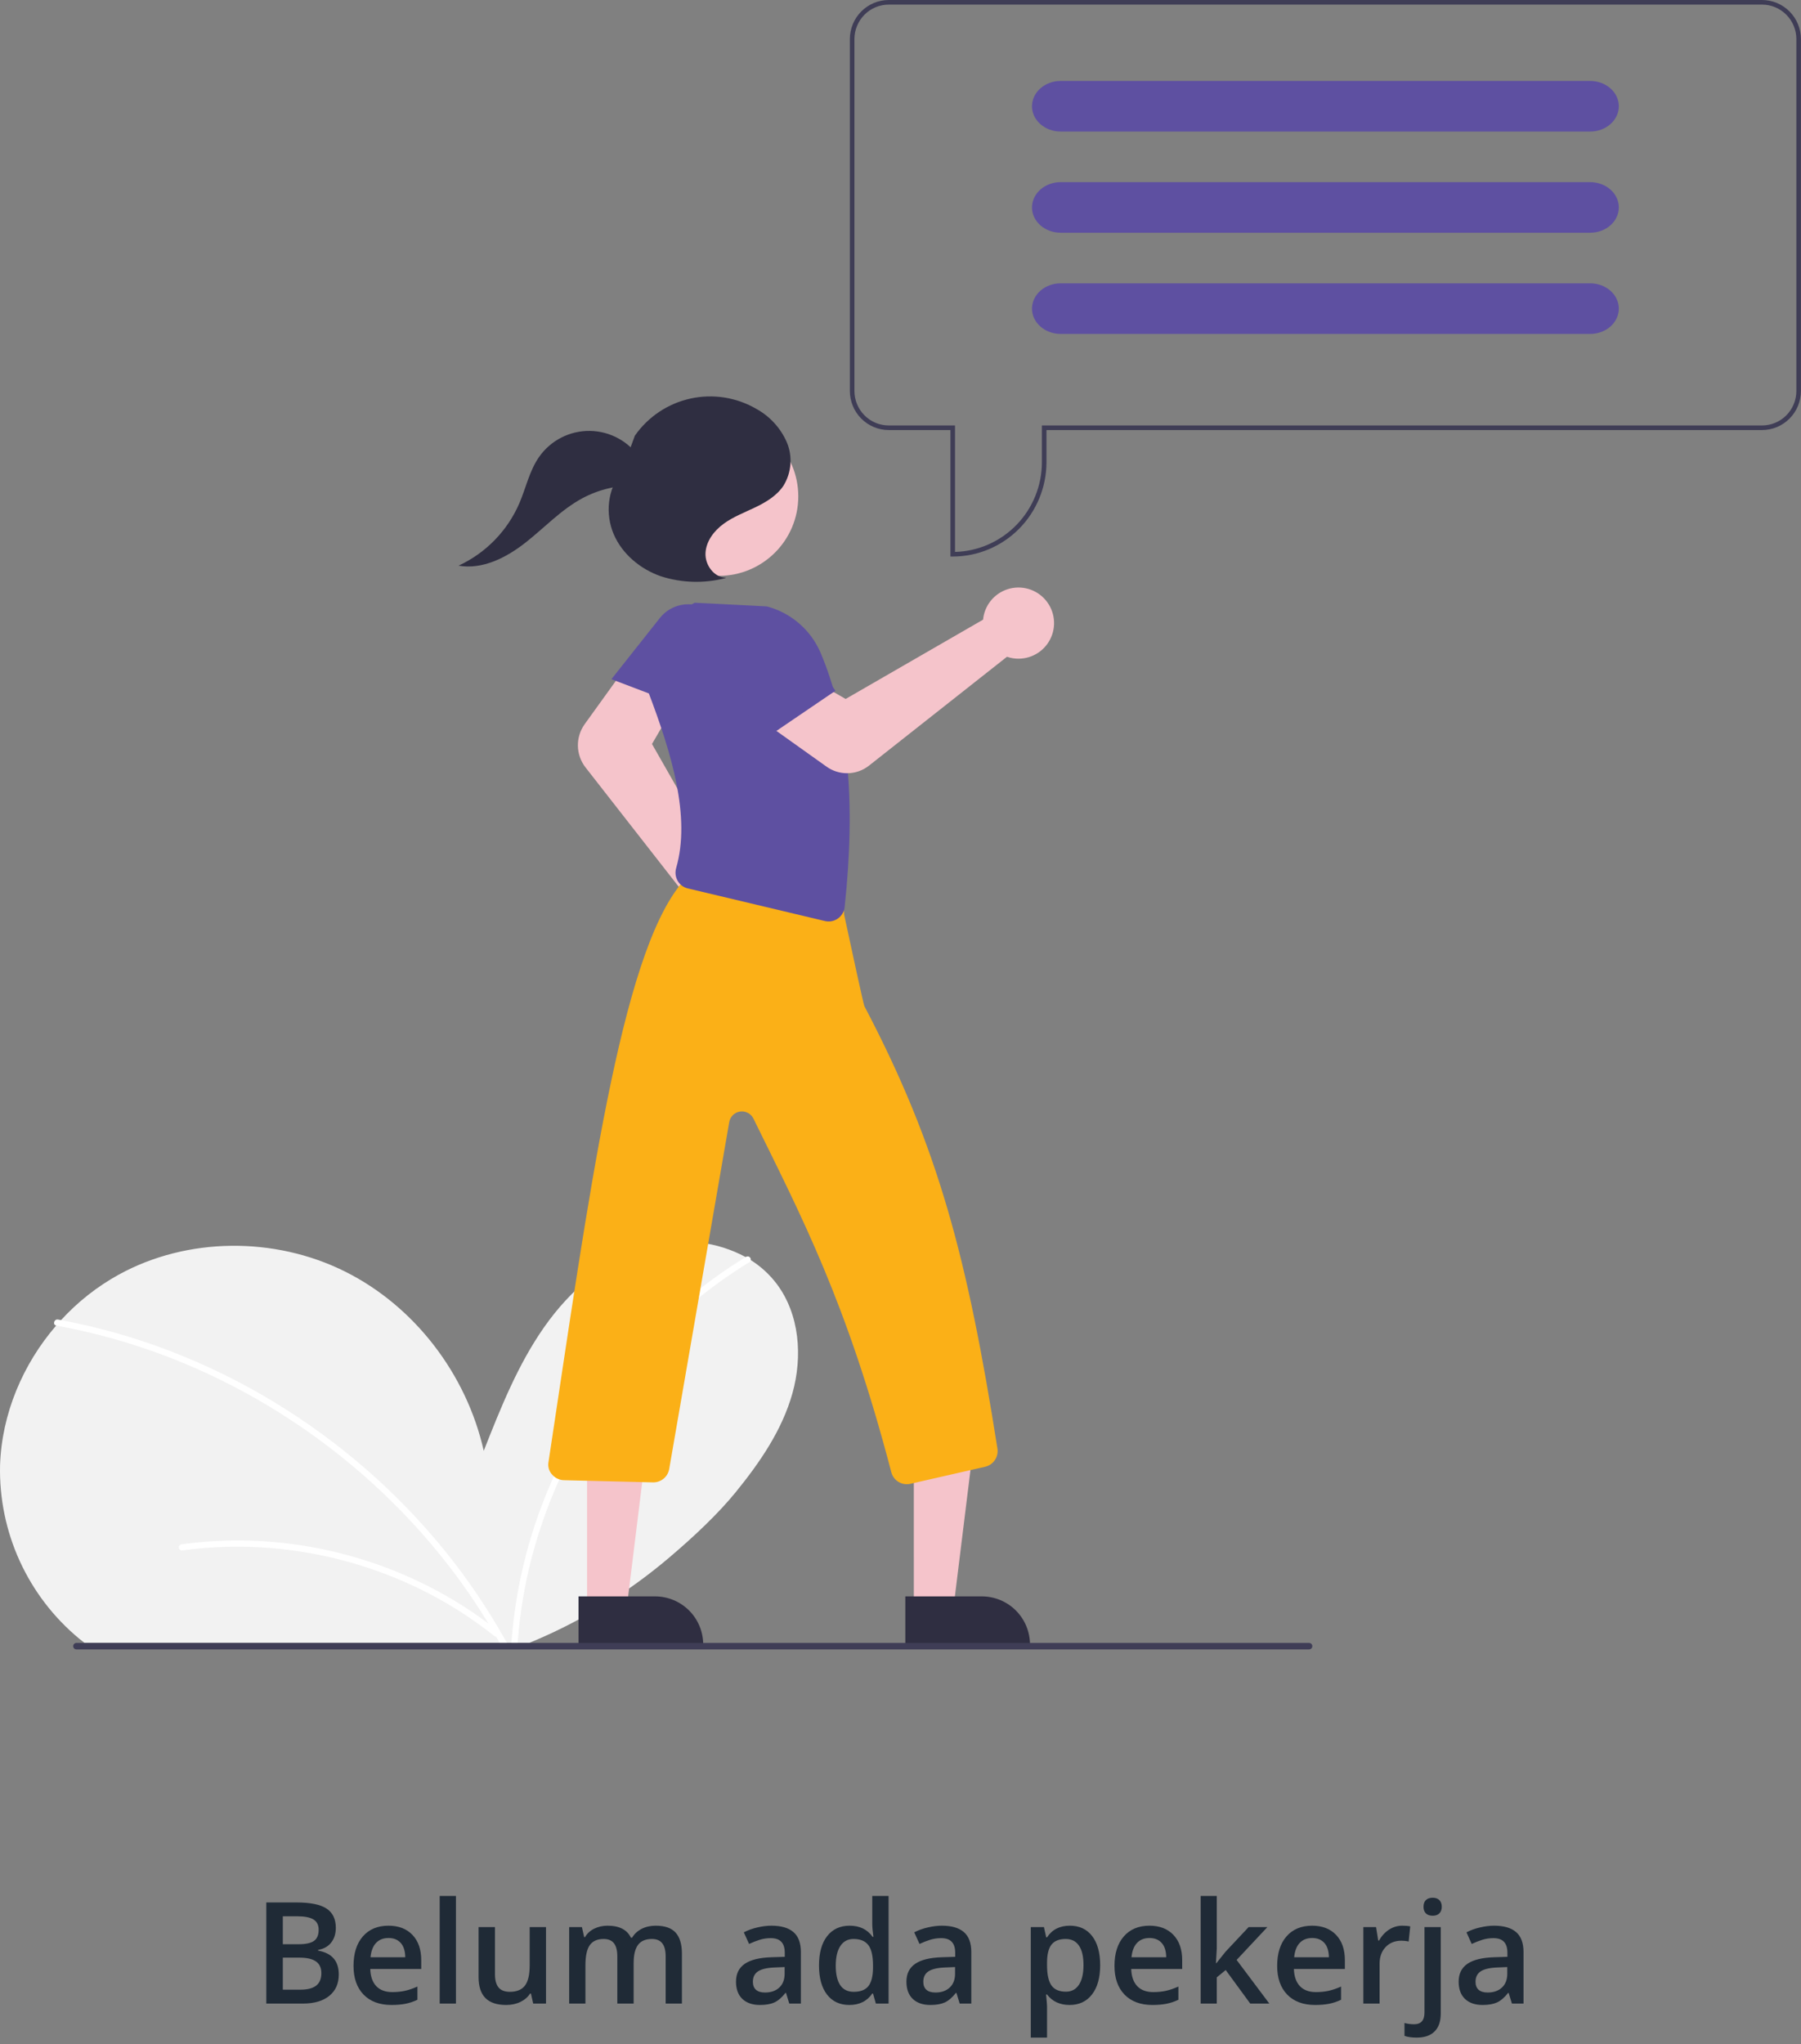 <svg width="178" height="202" viewBox="0 0 178 202" fill="none" xmlns="http://www.w3.org/2000/svg">
<rect x="0" y="0" width="178" height="202" fill="#808080" stroke="none"/>
<path d="M26.319 188.006H29.286C30.662 188.006 31.656 188.206 32.267 188.607C32.882 189.008 33.19 189.642 33.19 190.508C33.19 191.091 33.039 191.576 32.738 191.964C32.438 192.351 32.005 192.595 31.439 192.695V192.764C32.141 192.896 32.656 193.158 32.984 193.55C33.317 193.937 33.483 194.464 33.483 195.129C33.483 196.027 33.169 196.731 32.54 197.241C31.916 197.747 31.045 198 29.929 198H26.319V188.006ZM27.953 192.135H29.525C30.209 192.135 30.708 192.028 31.023 191.813C31.337 191.595 31.494 191.226 31.494 190.706C31.494 190.237 31.323 189.897 30.981 189.688C30.644 189.478 30.106 189.373 29.368 189.373H27.953V192.135ZM27.953 193.461V196.626H29.689C30.373 196.626 30.888 196.496 31.234 196.236C31.585 195.972 31.761 195.557 31.761 194.992C31.761 194.473 31.583 194.088 31.227 193.837C30.872 193.586 30.332 193.461 29.607 193.461H27.953ZM38.692 198.137C37.517 198.137 36.596 197.795 35.931 197.111C35.27 196.423 34.94 195.478 34.94 194.274C34.94 193.039 35.247 192.069 35.862 191.362C36.477 190.656 37.323 190.303 38.398 190.303C39.397 190.303 40.185 190.606 40.764 191.212C41.342 191.818 41.632 192.652 41.632 193.714V194.582H36.594C36.617 195.316 36.815 195.881 37.188 196.277C37.562 196.669 38.089 196.865 38.768 196.865C39.214 196.865 39.629 196.824 40.012 196.742C40.399 196.656 40.814 196.514 41.256 196.318V197.624C40.864 197.811 40.467 197.943 40.066 198.021C39.665 198.098 39.207 198.137 38.692 198.137ZM38.398 191.52C37.888 191.52 37.478 191.681 37.168 192.005C36.863 192.328 36.68 192.8 36.621 193.42H40.053C40.044 192.796 39.893 192.324 39.602 192.005C39.31 191.681 38.909 191.52 38.398 191.52ZM45.063 198H43.457V187.363H45.063V198ZM52.699 198L52.474 197.009H52.392C52.168 197.36 51.849 197.635 51.435 197.836C51.024 198.036 50.555 198.137 50.026 198.137C49.11 198.137 48.427 197.909 47.976 197.453C47.524 196.997 47.299 196.307 47.299 195.382V190.439H48.919V195.102C48.919 195.68 49.037 196.116 49.274 196.407C49.511 196.694 49.883 196.838 50.389 196.838C51.063 196.838 51.558 196.637 51.872 196.236C52.191 195.831 52.351 195.154 52.351 194.206V190.439H53.964V198H52.699ZM62.625 198H61.012V193.338C61.012 192.759 60.902 192.328 60.684 192.046C60.465 191.759 60.123 191.615 59.658 191.615C59.038 191.615 58.583 191.818 58.291 192.224C58.004 192.625 57.86 193.295 57.86 194.233V198H56.254V190.439H57.512L57.737 191.431H57.819C58.029 191.071 58.332 190.793 58.728 190.597C59.13 190.401 59.569 190.303 60.048 190.303C61.21 190.303 61.98 190.699 62.358 191.492H62.468C62.691 191.118 63.005 190.827 63.411 190.617C63.817 190.408 64.282 190.303 64.806 190.303C65.708 190.303 66.364 190.531 66.774 190.986C67.189 191.442 67.397 192.137 67.397 193.071V198H65.79V193.338C65.79 192.759 65.678 192.328 65.455 192.046C65.236 191.759 64.894 191.615 64.43 191.615C63.805 191.615 63.347 191.811 63.056 192.203C62.769 192.59 62.625 193.188 62.625 193.994V198ZM78.006 198L77.685 196.947H77.63C77.265 197.408 76.898 197.722 76.529 197.891C76.16 198.055 75.686 198.137 75.107 198.137C74.365 198.137 73.784 197.936 73.364 197.535C72.95 197.134 72.742 196.567 72.742 195.833C72.742 195.054 73.032 194.466 73.61 194.069C74.189 193.673 75.071 193.456 76.256 193.42L77.561 193.379V192.976C77.561 192.493 77.448 192.132 77.22 191.896C76.996 191.654 76.648 191.533 76.174 191.533C75.787 191.533 75.415 191.59 75.06 191.704C74.704 191.818 74.362 191.952 74.034 192.107L73.515 190.959C73.925 190.745 74.374 190.583 74.861 190.474C75.349 190.36 75.809 190.303 76.242 190.303C77.204 190.303 77.928 190.512 78.416 190.932C78.908 191.351 79.154 192.009 79.154 192.907V198H78.006ZM75.613 196.906C76.197 196.906 76.664 196.744 77.015 196.421C77.37 196.093 77.548 195.635 77.548 195.047V194.391L76.577 194.432C75.821 194.459 75.269 194.587 74.923 194.814C74.581 195.038 74.41 195.382 74.41 195.847C74.41 196.184 74.51 196.446 74.711 196.633C74.912 196.815 75.212 196.906 75.613 196.906ZM83.946 198.137C83.003 198.137 82.267 197.795 81.738 197.111C81.21 196.428 80.945 195.468 80.945 194.233C80.945 192.994 81.212 192.03 81.745 191.342C82.283 190.649 83.026 190.303 83.974 190.303C84.967 190.303 85.724 190.67 86.243 191.403H86.325C86.248 190.861 86.209 190.433 86.209 190.118V187.363H87.822V198H86.564L86.284 197.009H86.209C85.694 197.761 84.94 198.137 83.946 198.137ZM84.377 196.838C85.038 196.838 85.519 196.653 85.819 196.284C86.12 195.91 86.275 195.307 86.284 194.473V194.247C86.284 193.295 86.129 192.618 85.819 192.217C85.509 191.816 85.024 191.615 84.363 191.615C83.798 191.615 83.363 191.845 83.058 192.306C82.752 192.761 82.6 193.413 82.6 194.261C82.6 195.099 82.748 195.74 83.044 196.182C83.34 196.619 83.784 196.838 84.377 196.838ZM94.85 198L94.528 196.947H94.474C94.109 197.408 93.742 197.722 93.373 197.891C93.004 198.055 92.53 198.137 91.951 198.137C91.208 198.137 90.627 197.936 90.208 197.535C89.793 197.134 89.586 196.567 89.586 195.833C89.586 195.054 89.875 194.466 90.454 194.069C91.033 193.673 91.915 193.456 93.1 193.42L94.405 193.379V192.976C94.405 192.493 94.291 192.132 94.064 191.896C93.84 191.654 93.492 191.533 93.018 191.533C92.63 191.533 92.259 191.59 91.903 191.704C91.548 191.818 91.206 191.952 90.878 192.107L90.358 190.959C90.769 190.745 91.217 190.583 91.705 190.474C92.193 190.36 92.653 190.303 93.086 190.303C94.047 190.303 94.772 190.512 95.26 190.932C95.752 191.351 95.998 192.009 95.998 192.907V198H94.85ZM92.457 196.906C93.04 196.906 93.507 196.744 93.858 196.421C94.214 196.093 94.392 195.635 94.392 195.047V194.391L93.421 194.432C92.664 194.459 92.113 194.587 91.767 194.814C91.425 195.038 91.254 195.382 91.254 195.847C91.254 196.184 91.354 196.446 91.555 196.633C91.755 196.815 92.056 196.906 92.457 196.906ZM105.712 198.137C104.755 198.137 104.012 197.793 103.483 197.104H103.388C103.451 197.743 103.483 198.13 103.483 198.267V201.363H101.877V190.439H103.176C103.212 190.581 103.287 190.918 103.401 191.451H103.483C103.985 190.686 104.737 190.303 105.739 190.303C106.683 190.303 107.416 190.645 107.94 191.328C108.469 192.012 108.733 192.971 108.733 194.206C108.733 195.441 108.465 196.405 107.927 197.098C107.394 197.79 106.655 198.137 105.712 198.137ZM105.322 191.615C104.684 191.615 104.217 191.802 103.921 192.176C103.629 192.549 103.483 193.146 103.483 193.967V194.206C103.483 195.127 103.629 195.794 103.921 196.209C104.213 196.619 104.689 196.824 105.35 196.824C105.906 196.824 106.334 196.596 106.635 196.141C106.936 195.685 107.086 195.035 107.086 194.192C107.086 193.345 106.936 192.704 106.635 192.271C106.339 191.834 105.901 191.615 105.322 191.615ZM113.901 198.137C112.726 198.137 111.805 197.795 111.14 197.111C110.479 196.423 110.148 195.478 110.148 194.274C110.148 193.039 110.456 192.069 111.071 191.362C111.687 190.656 112.532 190.303 113.607 190.303C114.605 190.303 115.394 190.606 115.973 191.212C116.551 191.818 116.841 192.652 116.841 193.714V194.582H111.803C111.826 195.316 112.024 195.881 112.397 196.277C112.771 196.669 113.298 196.865 113.977 196.865C114.423 196.865 114.838 196.824 115.221 196.742C115.608 196.656 116.023 196.514 116.465 196.318V197.624C116.073 197.811 115.676 197.943 115.275 198.021C114.874 198.098 114.416 198.137 113.901 198.137ZM113.607 191.52C113.097 191.52 112.687 191.681 112.377 192.005C112.072 192.328 111.889 192.8 111.83 193.42H115.262C115.253 192.796 115.102 192.324 114.811 192.005C114.519 191.681 114.118 191.52 113.607 191.52ZM120.218 194.008L121.127 192.873L123.41 190.439H125.263L122.221 193.687L125.454 198H123.567L121.141 194.685L120.259 195.409V198H118.666V187.363H120.259V192.552L120.177 194.008H120.218ZM129.979 198.137C128.804 198.137 127.883 197.795 127.218 197.111C126.557 196.423 126.227 195.478 126.227 194.274C126.227 193.039 126.534 192.069 127.149 191.362C127.765 190.656 128.61 190.303 129.686 190.303C130.684 190.303 131.472 190.606 132.051 191.212C132.63 191.818 132.919 192.652 132.919 193.714V194.582H127.881C127.904 195.316 128.102 195.881 128.476 196.277C128.849 196.669 129.376 196.865 130.055 196.865C130.501 196.865 130.916 196.824 131.299 196.742C131.686 196.656 132.101 196.514 132.543 196.318V197.624C132.151 197.811 131.755 197.943 131.354 198.021C130.952 198.098 130.494 198.137 129.979 198.137ZM129.686 191.52C129.175 191.52 128.765 191.681 128.455 192.005C128.15 192.328 127.967 192.8 127.908 193.42H131.34C131.331 192.796 131.18 192.324 130.889 192.005C130.597 191.681 130.196 191.52 129.686 191.52ZM138.579 190.303C138.903 190.303 139.169 190.326 139.379 190.371L139.222 191.868C138.994 191.813 138.757 191.786 138.511 191.786C137.868 191.786 137.346 191.996 136.945 192.415C136.549 192.834 136.351 193.379 136.351 194.049V198H134.744V190.439H136.002L136.214 191.772H136.296C136.547 191.321 136.872 190.964 137.273 190.699C137.679 190.435 138.114 190.303 138.579 190.303ZM140.015 201.363C139.532 201.363 139.131 201.306 138.812 201.192V199.921C139.121 200.003 139.438 200.044 139.762 200.044C140.445 200.044 140.787 199.657 140.787 198.882V190.439H142.394V198.991C142.394 199.771 142.188 200.361 141.778 200.762C141.373 201.163 140.785 201.363 140.015 201.363ZM140.691 188.437C140.691 188.149 140.769 187.928 140.924 187.773C141.083 187.618 141.309 187.541 141.601 187.541C141.883 187.541 142.102 187.618 142.257 187.773C142.416 187.928 142.496 188.149 142.496 188.437C142.496 188.71 142.416 188.926 142.257 189.086C142.102 189.241 141.883 189.318 141.601 189.318C141.309 189.318 141.083 189.241 140.924 189.086C140.769 188.926 140.691 188.71 140.691 188.437ZM149.428 198L149.106 196.947H149.052C148.687 197.408 148.32 197.722 147.951 197.891C147.582 198.055 147.108 198.137 146.529 198.137C145.786 198.137 145.205 197.936 144.786 197.535C144.371 197.134 144.164 196.567 144.164 195.833C144.164 195.054 144.453 194.466 145.032 194.069C145.611 193.673 146.493 193.456 147.678 193.42L148.983 193.379V192.976C148.983 192.493 148.869 192.132 148.642 191.896C148.418 191.654 148.07 191.533 147.596 191.533C147.208 191.533 146.837 191.59 146.481 191.704C146.126 191.818 145.784 191.952 145.456 192.107L144.937 190.959C145.347 190.745 145.796 190.583 146.283 190.474C146.771 190.36 147.231 190.303 147.664 190.303C148.626 190.303 149.35 190.512 149.838 190.932C150.33 191.351 150.576 192.009 150.576 192.907V198H149.428ZM147.035 196.906C147.618 196.906 148.086 196.744 148.437 196.421C148.792 196.093 148.97 195.635 148.97 195.047V194.391L147.999 194.432C147.243 194.459 146.691 194.587 146.345 194.814C146.003 195.038 145.832 195.382 145.832 195.847C145.832 196.184 145.932 196.446 146.133 196.633C146.333 196.815 146.634 196.906 147.035 196.906Z" fill="#1F2A36"/>
<path d="M7.835 161.946C8.009 162.089 8.183 162.226 8.361 162.36H52.298C52.626 162.226 52.951 162.088 53.276 161.946C57.914 159.928 62.232 157.24 66.09 153.968C68.652 151.798 71.009 149.557 72.718 147.456C75.102 144.526 77.297 141.332 78.318 137.693C79.337 134.054 79.033 129.883 76.756 126.865C76.052 125.937 75.185 125.143 74.198 124.523C74.035 124.419 73.869 124.32 73.699 124.226C70.868 122.702 67.564 122.305 64.452 123.114C60.05 124.251 56.393 127.426 53.783 131.15C51.174 134.872 49.479 139.147 47.81 143.374C46.116 135.829 40.986 129.071 34.056 125.635C27.128 122.199 18.52 122.24 11.739 125.962C9.605 127.14 7.678 128.658 6.033 130.457C5.869 130.633 5.71 130.813 5.552 130.995C2.245 134.825 0.176 139.729 0.006 144.787C-0.07 148.053 0.594 151.293 1.95 154.265C3.306 157.237 5.318 159.863 7.835 161.946Z" fill="#F2F2F2"/>
<path d="M50.543 162.361H51.164C51.172 162.222 51.183 162.085 51.195 161.946C51.413 159.237 51.867 156.552 52.554 153.923C54.13 147.919 56.822 142.266 60.489 137.258C64.145 132.234 68.755 127.979 74.055 124.736C74.093 124.714 74.127 124.683 74.152 124.646C74.177 124.609 74.193 124.567 74.2 124.523C74.21 124.465 74.203 124.405 74.181 124.351C74.158 124.297 74.121 124.25 74.073 124.216C74.025 124.182 73.969 124.163 73.91 124.16C73.851 124.157 73.793 124.171 73.742 124.2C73.728 124.208 73.714 124.217 73.701 124.227C70.698 126.057 67.91 128.219 65.391 130.672C60.884 135.068 57.25 140.278 54.681 146.025C52.414 151.059 51.026 156.444 50.576 161.946C50.564 162.085 50.553 162.224 50.543 162.361Z" fill="white"/>
<path d="M5.553 130.995C5.557 130.997 5.562 130.999 5.567 130.999C6.021 131.082 6.476 131.169 6.928 131.262C10.634 132.023 14.262 133.125 17.766 134.553C21.261 135.979 24.622 137.712 27.811 139.731C31.004 141.749 34.016 144.042 36.81 146.583C39.605 149.12 42.169 151.901 44.472 154.892C46.193 157.133 47.757 159.49 49.154 161.946C49.233 162.083 49.31 162.222 49.386 162.361H50.097C50.022 162.222 49.946 162.083 49.867 161.946C48.176 158.937 46.238 156.074 44.072 153.386C41.676 150.412 39.021 147.657 36.137 145.153C33.272 142.664 30.197 140.427 26.946 138.468C23.681 136.5 20.249 134.826 16.689 133.464C13.235 132.143 9.668 131.137 6.033 130.457C5.932 130.438 5.832 130.419 5.731 130.401C5.344 130.33 5.178 130.914 5.553 130.995Z" fill="white"/>
<path d="M17.905 152.616C22.232 152.02 26.626 152.12 30.922 152.909C35.205 153.692 39.339 155.138 43.177 157.194C45.334 158.353 47.381 159.705 49.293 161.235C49.605 161.484 49.163 161.921 48.854 161.674C45.499 159.005 41.738 156.891 37.714 155.412C33.721 153.935 29.525 153.084 25.273 152.888C22.868 152.778 20.457 152.887 18.071 153.215C17.991 153.234 17.908 153.222 17.837 153.182C17.766 153.141 17.713 153.076 17.689 152.998C17.667 152.918 17.678 152.834 17.718 152.762C17.759 152.691 17.826 152.638 17.905 152.616H17.905Z" fill="white"/>
<path d="M174.153 0H87.835C86.817 0.001 85.841 0.409 85.121 1.133C84.401 1.857 83.996 2.839 83.994 3.864V38.636C83.996 39.661 84.401 40.642 85.121 41.367C85.841 42.091 86.817 42.499 87.835 42.5H93.936V55H94.162C96.619 54.997 98.974 54.015 100.71 52.268C102.447 50.521 103.424 48.152 103.427 45.682V42.5H174.153C175.171 42.499 176.147 42.091 176.867 41.367C177.588 40.642 177.993 39.661 177.994 38.636V3.864C177.993 2.839 177.588 1.857 176.867 1.133C176.147 0.409 175.171 0.001 174.153 0ZM177.542 38.636C177.541 39.54 177.184 40.407 176.548 41.046C175.913 41.685 175.051 42.044 174.153 42.045H102.975V45.682C102.972 47.992 102.073 50.211 100.47 51.865C98.866 53.52 96.685 54.481 94.388 54.543V42.045H87.835C86.937 42.044 86.075 41.685 85.44 41.046C84.805 40.407 84.447 39.54 84.446 38.636V3.864C84.447 2.96 84.805 2.093 85.44 1.454C86.075 0.815 86.937 0.456 87.835 0.455H174.153C175.051 0.456 175.913 0.815 176.548 1.454C177.184 2.093 177.541 2.96 177.542 3.864V38.636Z" fill="#3F3D56"/>
<path d="M157.162 8H104.826C104.095 8 103.392 8.251 102.865 8.698C102.338 9.146 102.027 9.757 101.999 10.402C101.995 10.435 101.994 10.467 101.994 10.5C101.995 11.163 102.294 11.798 102.825 12.267C103.356 12.735 104.076 12.999 104.826 13H157.162C157.913 13 158.634 12.737 159.165 12.268C159.696 11.799 159.994 11.163 159.994 10.5C159.994 9.837 159.696 9.201 159.165 8.732C158.634 8.263 157.913 8 157.162 8Z" fill="#5E50A1"/>
<path d="M157.162 18H104.826C104.095 18 103.392 18.251 102.865 18.698C102.338 19.146 102.027 19.757 101.999 20.402C101.995 20.435 101.994 20.467 101.994 20.5C101.995 21.163 102.294 21.798 102.825 22.267C103.356 22.735 104.076 22.999 104.826 23H157.162C157.913 23 158.634 22.737 159.165 22.268C159.696 21.799 159.994 21.163 159.994 20.5C159.994 19.837 159.696 19.201 159.165 18.732C158.634 18.263 157.913 18 157.162 18Z" fill="#5E50A1"/>
<path d="M157.162 28H104.826C104.095 28 103.392 28.251 102.865 28.698C102.338 29.146 102.027 29.757 101.999 30.402C101.995 30.435 101.994 30.467 101.994 30.5C101.995 31.163 102.294 31.798 102.825 32.267C103.356 32.735 104.076 32.999 104.826 33H157.162C157.913 33 158.634 32.737 159.165 32.268C159.696 31.799 159.994 31.163 159.994 30.5C159.994 29.837 159.696 29.201 159.165 28.732C158.634 28.263 157.913 28 157.162 28Z" fill="#5E50A1"/>
<path d="M71.856 94.16C71.712 94.16 71.568 94.151 71.425 94.133C70.933 94.073 70.459 93.909 70.035 93.653C69.611 93.397 69.245 93.054 68.963 92.647C68.68 92.24 68.487 91.777 68.395 91.29C68.304 90.803 68.316 90.302 68.432 89.82C68.459 89.708 68.493 89.597 68.531 89.489L57.862 75.83C57.393 75.224 57.131 74.483 57.116 73.716C57.101 72.95 57.334 72.199 57.779 71.575L61.516 66.384L66.401 70.153L64.439 73.524L72.21 87.145C72.366 87.16 72.521 87.185 72.674 87.221C73.511 87.422 74.246 87.924 74.738 88.63C75.23 89.336 75.447 90.199 75.346 91.054C75.245 91.909 74.834 92.698 74.191 93.27C73.548 93.843 72.717 94.159 71.856 94.16L71.856 94.16Z" fill="#F5C4CB"/>
<path d="M90.317 158.881L94.237 158.88L96.102 143.759L90.316 143.76L90.317 158.881Z" fill="#F5C4CB"/>
<path d="M101.797 162.52L89.476 162.521L89.476 157.761L97.036 157.76C97.662 157.76 98.281 157.883 98.858 158.122C99.436 158.362 99.96 158.712 100.402 159.154C100.845 159.596 101.195 160.121 101.434 160.699C101.674 161.276 101.797 161.895 101.797 162.52Z" fill="#2F2E41"/>
<path d="M58.022 158.881L61.943 158.88L63.807 143.759L58.022 143.76L58.022 158.881Z" fill="#F5C4CB"/>
<path d="M69.5 162.52L57.179 162.521L57.179 157.761L64.74 157.76C65.365 157.76 65.984 157.883 66.561 158.122C67.139 158.362 67.663 158.712 68.106 159.154C68.548 159.596 68.898 160.121 69.138 160.699C69.377 161.276 69.5 161.895 69.5 162.52Z" fill="#2F2E41"/>
<path d="M60.428 67.121L69.229 70.465L71.378 64.496C71.663 63.704 71.659 62.836 71.367 62.046C71.074 61.256 70.511 60.595 69.779 60.179C69.037 59.759 68.17 59.618 67.334 59.782C66.497 59.945 65.747 60.402 65.218 61.07L60.428 67.121Z" fill="#5E50A1"/>
<path d="M89.622 146.674C89.27 146.674 88.929 146.557 88.652 146.341C88.374 146.125 88.177 145.823 88.09 145.483C83.701 128.692 79.244 120.275 74.465 110.543C74.346 110.3 74.152 110.102 73.912 109.977C73.672 109.852 73.399 109.807 73.131 109.848C72.864 109.89 72.617 110.015 72.426 110.207C72.235 110.398 72.11 110.645 72.069 110.913L66.145 145.143C66.086 145.525 65.89 145.873 65.594 146.121C65.298 146.369 64.922 146.501 64.535 146.492L55.741 146.278C55.528 146.274 55.318 146.226 55.123 146.138C54.929 146.05 54.754 145.924 54.61 145.766C54.458 145.615 54.341 145.432 54.269 145.23C54.197 145.028 54.171 144.813 54.193 144.6C58.176 118.333 61.312 94.556 67.343 87.302C67.51 87.144 67.702 87.014 67.91 86.917L67.728 86.888C67.675 86.88 67.536 86.859 67.534 86.719L67.532 86.584L67.67 86.558C67.89 86.55 68.109 86.583 68.317 86.655L82.081 88.773C82.462 88.832 82.809 89.027 83.057 89.323C83.305 89.618 83.437 89.994 83.428 90.38C84.177 93.88 85.323 99.164 85.426 99.424C92.769 113.386 95.619 124.38 98.581 143.153C98.642 143.551 98.551 143.958 98.325 144.291C98.099 144.625 97.755 144.86 97.362 144.95L89.98 146.634C89.863 146.661 89.743 146.674 89.622 146.674Z" fill="#FBB017"/>
<path d="M81.896 91.062C81.772 91.062 81.649 91.048 81.529 91.019L67.978 87.796C67.77 87.747 67.575 87.656 67.403 87.53C67.232 87.403 67.088 87.242 66.981 87.057C66.871 86.866 66.801 86.655 66.774 86.436C66.748 86.217 66.766 85.995 66.827 85.784C68.288 80.717 66.372 74.437 64.084 68.405C63.793 66.641 64.078 64.831 64.897 63.242C65.716 61.653 67.025 60.37 68.63 59.584L68.667 59.566L75.782 59.925C76.95 60.231 78.034 60.798 78.951 61.584C79.869 62.369 80.597 63.352 81.08 64.459C83.822 70.877 84.607 79.112 83.48 89.636C83.438 90.027 83.254 90.389 82.961 90.653C82.669 90.916 82.289 91.062 81.896 91.062L81.896 91.062Z" fill="#5E50A1"/>
<path d="M83.721 76.412C82.997 76.414 82.291 76.189 81.702 75.771L76.453 72.03L80.198 67.127L83.578 69.073L97.163 61.236C97.176 61.08 97.201 60.925 97.236 60.772C97.395 60.095 97.751 59.48 98.26 59.005C98.769 58.531 99.407 58.218 100.093 58.106C100.78 57.994 101.484 58.088 102.117 58.376C102.751 58.664 103.284 59.134 103.65 59.725C104.017 60.317 104.199 61.003 104.175 61.699C104.151 62.394 103.922 63.066 103.515 63.631C103.109 64.196 102.545 64.627 101.893 64.871C101.241 65.115 100.532 65.16 99.855 65.001C99.743 64.974 99.632 64.942 99.524 64.903L85.878 75.669C85.263 76.152 84.503 76.414 83.721 76.412Z" fill="#F5C4CB"/>
<path d="M74.787 73.556L82.573 68.262L78.914 63.079C78.428 62.391 77.715 61.897 76.9 61.684C76.085 61.471 75.221 61.553 74.46 61.916C73.691 62.282 73.078 62.912 72.733 63.691C72.387 64.47 72.331 65.346 72.576 66.163L74.787 73.556Z" fill="#5E50A1"/>
<path d="M71.043 56.908C75.381 56.908 78.897 53.392 78.897 49.054C78.897 44.717 75.381 41.201 71.043 41.201C66.706 41.201 63.19 44.717 63.19 49.054C63.19 53.392 66.706 56.908 71.043 56.908Z" fill="#F5C4CB"/>
<path d="M71.763 57.09C70.584 57.085 69.674 55.844 69.727 54.666C69.78 53.489 70.571 52.452 71.524 51.758C72.477 51.065 73.594 50.642 74.657 50.132C75.72 49.621 76.773 48.985 77.429 48.006C77.825 47.365 78.062 46.638 78.119 45.887C78.176 45.135 78.052 44.381 77.756 43.688C77.146 42.301 76.097 41.152 74.772 40.418C72.803 39.266 70.472 38.897 68.243 39.386C66.015 39.875 64.052 41.185 62.746 43.056L61.401 46.72C60.03 48.369 59.812 50.818 60.655 52.789C61.498 54.761 63.292 56.245 65.317 56.95C67.372 57.61 69.572 57.676 71.662 57.14" fill="#2F2E41"/>
<path d="M63.277 45.331C62.739 44.501 62.005 43.817 61.14 43.338C60.275 42.858 59.305 42.6 58.316 42.584C57.328 42.568 56.35 42.795 55.47 43.247C54.59 43.698 53.835 44.358 53.27 45.17C52.326 46.529 51.983 48.205 51.333 49.727C50.156 52.454 48.017 54.651 45.322 55.9C47.681 56.314 50.032 55.114 51.917 53.638C53.803 52.161 55.462 50.359 57.574 49.23C59.236 48.344 61.103 47.916 62.984 47.987" fill="#2F2E41"/>
<path d="M129.384 163H7.552C7.467 163 7.386 162.966 7.326 162.906C7.266 162.846 7.232 162.765 7.232 162.68C7.232 162.595 7.266 162.514 7.326 162.454C7.386 162.394 7.467 162.36 7.552 162.36H129.384C129.468 162.36 129.55 162.394 129.61 162.454C129.67 162.514 129.703 162.595 129.703 162.68C129.703 162.765 129.67 162.846 129.61 162.906C129.55 162.966 129.468 163 129.384 163Z" fill="#3F3D56"/>
</svg>
